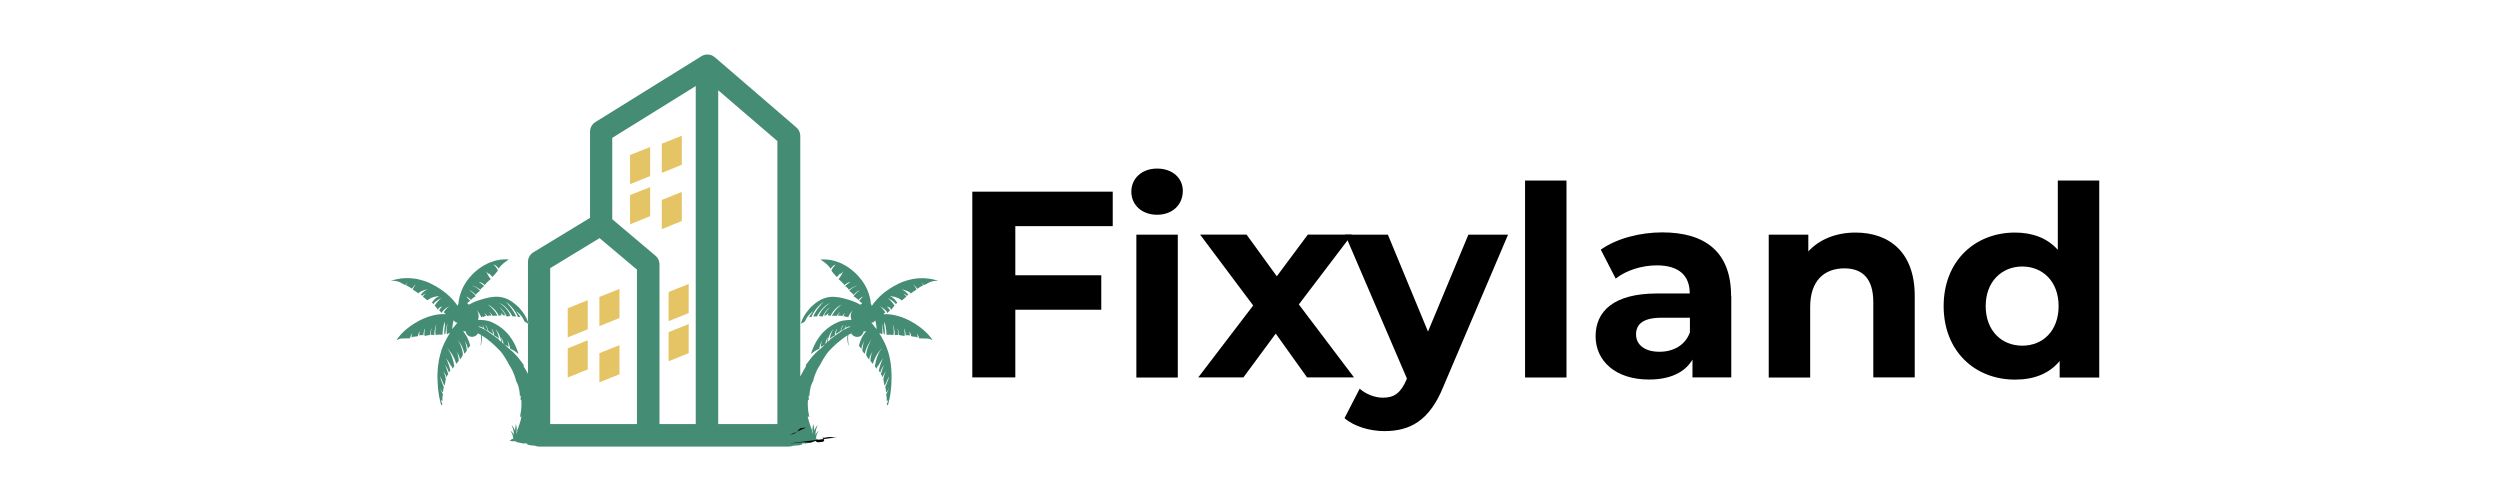 <svg width="199" height="40" xmlns="http://www.w3.org/2000/svg" viewBox="0 0 199 57">
  <g>
    <path fill="#448c74" d="M17.56,36.51v.16s.06.03.06.03c-.01-.06-.03-.13-.06-.19Z"/>
    <path fill="#448c74" d="M62.49,32.33s.23-.05.4-.17c.27-.19.75-.36,1.27-.29,0,0-.03-.01-.09-.03h0s-.05-.02-.07-.03c-.01,0-.02-.01-.03-.01-.03-.01-.06-.02-.1-.03-.01,0-.02,0-.03,0-.04-.01-.08-.02-.13-.04h-.02s-.1-.03-.15-.04c0,0-.02,0-.04-.01-.05-.01-.11-.02-.18-.03-.01,0-.02-.01-.04-.01-.06-.01-.13-.02-.2-.03-.01,0-.03,0-.04-.01-.08-.01-.15-.01-.24-.02h-.02c-.07-.01-.14-.01-.22-.02h-.38c-.09,0-.19,0-.28.01-.02,0-.04,0-.05.01-.1,0-.21,0-.31.03h-.04c-.1.02-.21.03-.32.05t-.02.01c-.11.02-.22.05-.34.08-.02,0-.03,0-.05.01-.11.03-.23.06-.34.1-.02.01-.04.01-.06.02-.05.02-.1.03-.14.05h-.02c-.06.03-.13.05-.19.08-.02.01-.04.02-.05.02,0,.01-.02.01-.03.01-.02.01-.03.02-.05.02-.1.05-.2.09-.3.14-1.47.72-2.33,1.61-2.79,2.22-.08.1-.14.2-.2.28,0-.03-.02-.06-.03-.09,0-.01,0-.02-.01-.03-.02-.04-.04-.07-.06-.11h-.01s0-.08-.01-.12c0-.1-.01-.21-.04-.33-.01-.01-.01-.02-.01-.03s-.01-.03-.01-.05c-.02-.09-.04-.18-.06-.28-.01-.02-.01-.03-.02-.05-.02-.1-.05-.21-.09-.32-.04-.12-.08-.23-.13-.34v-.02s-.01-.01-.01-.02c-.04-.1-.09-.21-.15-.31,0-.01-.01-.02-.01-.03-.01-.01-.01-.02-.02-.03-.05-.1-.1-.19-.16-.29-.01-.01-.02-.02-.02-.04-.01-.01-.02-.02-.03-.04-.05-.09-.11-.17-.17-.26-.01,0-.02-.03-.03-.05-.02-.01-.03-.03-.04-.05-.06-.08-.12-.16-.19-.23,0-.02-.02-.03-.03-.05-.02-.02-.04-.04-.06-.06h0c-.06-.08-.12-.15-.19-.22-.01-.01-.02-.03-.04-.04-.02-.03-.04-.05-.07-.08h-.01c-.06-.06-.12-.13-.18-.19-.02-.01-.03-.02-.05-.03l-.09-.09c-.07-.06-.13-.11-.2-.16-.01,0-.02-.02-.03-.03-.04-.04-.08-.07-.12-.1h0c-.06-.05-.12-.1-.19-.14-.01-.01-.02-.01-.03-.02-.11-.08-.23-.15-.34-.22-.01,0-.01-.01-.01-.01-.12-.07-.24-.13-.37-.19,0-.01-.01-.01-.02-.02-.12-.05-.24-.11-.37-.16-.01,0-.02-.01-.04-.01-.12-.05-.24-.09-.37-.13,0-.01-.03-.01-.05-.02-.12-.03-.25-.06-.37-.09-.02,0-.04-.01-.06-.01-.13-.03-.25-.04-.38-.06h-.07c-.12-.02-.25-.02-.38-.02-.14,0-.27,0-.4.01,0,0,.84.5,1.16,1.04,0,0,.3-.45.59-.45,0,0-.34.23-.5.68,0,0,.46.59.62.71,0,0,.33-.33.41-.45l-.07.17c.06-.04.28-.21.38-.38-.03.07-.13.3-.26.53-.02.03-.04.06-.06.08h0s-.04.07-.06.1c0,.01,0,.02-.02.03-.02.02-.03.04-.05.06l-.02.02s-.04.05-.06.08c0,0,.57.49.67.68,0,0,.37-.34.67-.34,0,0-.43.26-.59.46,0,0,.34.22.42.41,0,0,.6-.43.97-.48-.14.05-.71.28-.92.61,0,0,.41.28.48.45,0,0,.36-.42.72-.53,0,0-.54.35-.71.7,0,0,.43.23.53.42,0,0,.33-.35.52-.4,0,0-.3.38-.44.48,0,0,.18.12.36.28h0s-.02,0-.02.02c-.05.03-.09.06-.12.09-.01,0-.01.01-.01.01h0s-.04.05-.04.05c-.03-.02-.06-.03-.08-.04-.3-.18-.72-.37-1.28-.53-.09-.03-.18-.06-.27-.08-.03-.01-.06-.02-.08-.02-.03-.01-.06-.02-.08-.03-.04,0-.07-.01-.11-.02-.03-.01-.07-.02-.1-.03-.05-.01-.09-.02-.14-.03,0,0-.02,0-.03-.01-.03,0-.06,0-.09-.02l-.15-.03s-.07-.01-.1-.01c0,0-.02,0-.03,0-.04-.01-.08-.01-.13-.02-.03,0-.06-.01-.09-.01-.04,0-.07,0-.1-.01h-.06s-.06-.01-.09-.01h-.24c-.08,0-.16.01-.24.02-.02,0-.05.01-.08.01-.05.01-.1.02-.15.03-.04,0-.07.01-.1.02-.05.01-.1.02-.14.04-.04.01-.07.02-.1.03-.05.01-.1.03-.15.05-.03.01-.07.03-.1.04-.05.03-.1.05-.15.07-.03.02-.06.04-.1.05-.05.03-.11.07-.16.1-.03.02-.06.03-.09.05-.02.01-.04.03-.06.04-.05.03-.09.06-.12.09-.02.01-.05.03-.08.05-.18.14-.37.3-.57.49,0,0-.92.95-1.12,1.87,0,0,.41-.18.48-.28,0,0,.13-.57.94-1.16-.08.11-.43.53-.49.71,0,0,.17-.07.26,0,0,0,.32-.99,1.43-1.8-.19.19-.85.87-1.22,1.71,0,0,.24-.01.42-.01,0,0,.64-1.21,1.47-1.5-.11.06-1,.64-1.24,1.47,0,0,.24-.01.4.07,0,0,.35-.74.86-1.1-.11.11-.53.56-.69.98,0,0,.17-.07.22-.02,0,0,.15-.2.34-.28l-.16.26s.29,0,.35.07c0,0,.31-.87,1.32-1.32-.15.09-.78.5-1.17,1.31,0,0,.38-.05.53.02,0,0,.21-.35.42-.46-.04.05-.23.25-.28.42,0,0,.3-.06.49.06,0,0,.11-.22.36-.38,0,0-.2.21-.22.37,0,0,.21-.01.32.12l.11-.11v.09s.09.02.1.06c0,0,.03-.09.09-.21.07-.15.2-.35.34-.5.03-.03.06-.05.09-.08-.03.04-.06.08-.09.13h.01c-.05.07-.08.15-.11.23-.04.15-.04.32,0,.47,0,.08.03.15.06.22h0c-.06,0-.11,0-.17.02h-.09c-.4.01-.85.06-1.25.23-.03,0-.05.02-.08.04-.48.21-1.07.55-1.62,1.12-.54.57-1.06,1.37-1.39,2.47.01-.01.02-.02.04-.03.13-.11.52-.43.91-.56,0,0,.03-.42.32-.96-.04.15-.16.51-.15.76,0,0,.29-.2.49-.3-.26.24-.49.46-.49.46,0,0-.02.02-.06.05,0,0-.01,0-.01.01,0,0,0,0-.02,0-.01.01-.02.02-.04.03,0,.01,0,.01,0,.02-.07.05-.15.12-.25.21,0,0-.01.01-.02.01-.02.03-.05.06-.08.08-.01.01-.02.02-.02.03-.03.02-.06.05-.09.08l-.03.03s-.06.07-.1.1c0,.01-.01.01-.02.02-.08.09-.16.18-.25.28,0,.01-.02.03-.03.04-.04.04-.07.08-.1.12,0,.01-.03.03-.04.05-.03.04-.06.08-.09.12-.02.02-.04.04-.05.06-.03.04-.06.08-.09.12-.02.02-.03.04-.05.06-.04.06-.09.13-.13.19,0,0-.01.01-.04.01l-.04.08h.01l-.11.21h.02s.01-.01.01-.01c0,0,.01,0,.02,0,0,0,0-.01.01-.01h.02s-.01.02-.01.03c-.09.14-.4.65-.65,1.16V15.42c0-.38-.17-.73-.45-.97l-9.26-7.97-.03-.02c-.06-.05-.12-.09-.18-.12-.03-.02-.06-.03-.07-.04-.04-.02-.08-.03-.1-.04-.07-.03-.13-.04-.18-.05-.02,0-.04,0-.05,0-.04-.01-.07-.02-.09-.02-.12-.01-.23-.01-.34.01-.03.01-.07.01-.1.02-.04.01-.08.02-.13.04-.06.02-.12.05-.15.07-.03,0-.06.03-.08.04s-.03.02-.04.03l-12,7.45c-.38.24-.6.65-.6,1.09v9.77l-6.43,3.91c-.38.23-.61.65-.61,1.1v6.8c.03.06.05.13.06.19,0,0-.02-.01-.06-.03v5.72c-.21-.4-.43-.75-.5-.86,0-.01-.01-.03-.01-.03h.02s.01.01.01.01t.02,0h.01l-.09-.2-.03-.08s-.04-.01-.04-.01c-.04-.06-.09-.13-.13-.19-.02-.02-.03-.04-.05-.06-.03-.04-.06-.08-.09-.12-.02-.02-.03-.04-.05-.06-.03-.04-.06-.08-.09-.12,0-.02-.03-.04-.04-.05-.03-.04-.07-.08-.1-.12-.01-.01-.02-.03-.03-.04-.09-.1-.17-.19-.26-.28,0-.01-.01-.01-.01-.02-.04-.03-.07-.07-.1-.1l-.03-.03s-.06-.06-.09-.08c-.01,0-.01-.02-.02-.03-.03-.02-.06-.05-.09-.08h-.01c-.1-.1-.18-.17-.25-.22,0-.01-.01-.01-.01-.02-.02-.01-.03-.02-.04-.03-.01,0-.02,0-.02,0h-.01s-.06-.06-.06-.06c0,0-.23-.22-.49-.46.2.1.49.3.49.3,0-.25-.11-.6-.15-.76.29.54.32.96.32.96.38.13.78.45.91.56.02.01.03.02.04.03-.33-1.1-.85-1.9-1.39-2.47-.55-.57-1.14-.91-1.62-1.12-.03-.02-.06-.03-.08-.04-.4-.17-.85-.22-1.25-.23h-.09c-.06-.01-.12-.01-.17-.01h0c.03-.08.05-.15.06-.23.02-.15.03-.32-.02-.47-.02-.08-.06-.16-.1-.23h.01s-.06-.09-.09-.13c.03.03.06.05.09.08.14.15.27.35.34.5.06.12.09.21.09.21.01-.04.1-.06.1-.06v-.09l.1.11c.12-.13.33-.12.33-.12-.02-.16-.22-.37-.22-.37.25.16.36.38.36.38.19-.12.49-.06.49-.06-.05-.17-.24-.37-.28-.42.21.11.42.46.42.46.15-.07.53-.02.53-.02-.39-.81-1.02-1.22-1.17-1.31,1.01.45,1.32,1.32,1.32,1.32.06-.07.35-.07.35-.07l-.16-.26c.19.08.34.28.34.28.05-.05.22.02.22.02-.16-.42-.59-.87-.7-.98.52.36.86,1.1.86,1.1.17-.08.41-.07.41-.07-.24-.83-1.13-1.41-1.24-1.47.83.29,1.47,1.5,1.47,1.5.18,0,.42.01.42.01-.37-.84-1.03-1.52-1.22-1.71,1.11.81,1.43,1.8,1.43,1.8.09-.07.26,0,.26,0-.06-.18-.41-.6-.49-.71.81.59.94,1.16.94,1.16.05.08.3.2.42.25v-.16c-.26-.86-1.06-1.68-1.06-1.68-.2-.19-.39-.35-.58-.49-.02-.02-.05-.04-.07-.05-.03-.03-.07-.06-.12-.09-.02-.01-.04-.03-.06-.04-.03-.02-.06-.03-.09-.05-.05-.03-.11-.07-.16-.1-.04-.01-.07-.03-.1-.05-.05-.02-.1-.04-.15-.07-.04-.01-.07-.03-.1-.04-.05-.02-.1-.04-.15-.05-.03-.01-.06-.02-.1-.03-.05-.02-.09-.03-.14-.04-.03-.01-.07-.02-.1-.02-.05,0-.1-.02-.16-.03-.02,0-.05-.01-.08-.01-.07-.01-.15-.02-.23-.02h-.24s-.06.01-.09.01h-.06s-.06.01-.1.01c-.03,0-.06.01-.09.01-.05.01-.09.01-.14.02,0,0-.01,0-.02,0-.03,0-.07.01-.1.01-.05.01-.1.02-.15.03-.03.01-.06.02-.09.02-.01.01-.02.01-.03.01-.05.01-.1.02-.14.03-.03.01-.07.02-.1.03-.04.01-.07.02-.11.02-.02.01-.05.02-.08.03-.02,0-.05,0-.08.02-.09.02-.18.05-.27.08-.57.16-.98.35-1.28.53-.03.01-.05.02-.08.04-.01-.01-.03-.02-.04-.04h-.01s-.01-.02-.01-.02c-.03-.03-.08-.06-.12-.09t-.02-.01h0c.18-.17.35-.29.35-.29-.13-.1-.43-.48-.43-.48.19.05.52.4.52.4.09-.19.53-.42.53-.42-.17-.35-.71-.7-.71-.7.36.11.72.53.72.53.07-.17.48-.45.48-.45-.21-.33-.78-.56-.92-.61.37.05.97.48.97.48.08-.19.42-.41.42-.41-.17-.2-.59-.46-.59-.46.3,0,.67.34.67.34.09-.19.67-.68.67-.68-.02-.03-.04-.05-.06-.08l-.02-.02s-.04-.04-.05-.06c-.01-.01-.01-.02-.02-.03-.02-.03-.04-.06-.06-.09h0s-.04-.06-.06-.09c-.13-.23-.23-.46-.26-.53.09.17.32.34.38.38l-.07-.17c.08.12.41.45.41.45.15-.12.62-.71.62-.71-.16-.45-.5-.68-.5-.68.29,0,.59.45.59.45.32-.54,1.16-1.04,1.16-1.04-.13-.01-.27-.01-.4-.01s-.26,0-.39.02h-.06c-.13.02-.25.03-.38.06-.02,0-.04.01-.06.01-.12.03-.25.06-.37.09-.02.01-.04.01-.05.02-.13.04-.25.08-.37.13-.02,0-.03.01-.04.01-.13.05-.25.11-.37.16,0,.01-.02.01-.02.02-.13.06-.25.12-.37.19,0,0,0,.01-.01.01-.12.07-.23.14-.34.22-.01.01-.02.01-.03.02-.07.04-.13.09-.2.14-.04.03-.08.06-.12.1-.01.01-.02.02-.04.03-.06.05-.12.1-.19.16-.03.03-.06.06-.1.09-.01.01-.02.02-.04.03-.06.06-.12.13-.19.19-.03.03-.05.05-.07.08-.02,0-.03.03-.04.04-.07.07-.13.14-.19.21h-.01s-.03.05-.05.07c-.01.02-.02.03-.04.05-.06.07-.12.15-.18.23-.01.02-.02.04-.04.05-.01.02-.02.04-.03.05-.06.09-.12.17-.17.26-.01.02-.02.03-.03.04,0,.02,0,.03-.02.04-.06.1-.11.19-.16.29h-.01s0,.02,0,.03c0,.01-.01.02-.02.03-.05.1-.1.21-.14.31t-.01.02v.02c-.05.11-.09.22-.13.34-.04.11-.07.22-.1.32,0,.02,0,.03-.01.05-.02.1-.04.19-.06.28-.01.02-.01.04-.01.05s0,.02-.01.03c-.03.12-.04.23-.04.33-.01.04-.01.07-.01.11h-.01s-.05.08-.06.12c0,0,0,.02,0,.03-.01.03-.03.06-.04.09-.05-.08-.12-.18-.19-.28-.46-.61-1.33-1.5-2.79-2.22-.1-.05-.2-.09-.3-.14-.02,0-.03-.01-.05-.02,0,0-.02,0-.03-.01-.01,0-.03,0-.05-.02-.06-.03-.13-.05-.19-.08h-.02s-.09-.03-.14-.05c-.02-.01-.04-.01-.06-.02-.12-.04-.23-.07-.34-.1-.02-.01-.04-.01-.05-.01-.12-.03-.23-.06-.34-.08-.01,0-.02,0-.02-.01-.11-.02-.22-.03-.33-.05h-.03c-.1-.02-.21-.03-.31-.03-.01-.01-.03-.01-.05-.01-.1-.01-.19-.01-.28-.01h-.38c-.08.01-.15.01-.22.02h-.03c-.08,0-.15,0-.23.02-.01.01-.03.01-.04.01-.07.01-.14.02-.2.03-.02,0-.03.01-.05.01-.06,0-.12.02-.18.03-.01.01-.02.01-.03.01-.05.01-.1.03-.15.04h-.02s-.09.03-.13.04c-.01,0-.02,0-.03,0-.04.01-.07.02-.1.03-.01,0-.02.01-.03.01-.03.01-.05.02-.07.02h-.01s-.08.04-.08.04c.52-.07,1,.1,1.27.29.17.12.4.17.4.17.08-.16.22-.28.29-.33-.17.14-.26.38-.26.38.14,0,.69.38.69.38.19-.3.36-.44.45-.49,0,0,.03-.02.04-.03-.3.25-.4.62-.4.62.07.03.24.15.39.25.13.1.24.18.24.18.18-.29,1.06-.48,1.06-.48-.55.25-.77.63-.77.63l.17.12c.1-.16.32-.25.39-.27-.27.2-.33.37-.33.37l.51.42c.48-.45,1.34-.49,1.34-.49-.55.25-.82.74-.82.74l.15.17c.17-.31.81-.64.96-.72-.44.31-.81.88-.81.88.13.13.37.48.37.48.07-.15.17-.25.26-.31,0,.01,0,.02,0,.02h.02c.07-.02.14-.04.21-.06-.23.17-.35.41-.35.41l.28.3c.25-.49.92-.78.92-.78-.37.2-.7.74-.7.74.08,0,.16.08.24.18h-.31s-.1,0-.15,0-.1.01-.15.01-.1.01-.15.02c-.05,0-.1.01-.15.01-.05.01-.11.02-.16.03-.05.01-.1.02-.15.03h-.01c-.1.02-.19.04-.29.07-.11.02-.21.05-.31.09-.04.01-.07.02-.11.03-.07.03-.13.05-.2.07-.04.02-.08.04-.12.05-.06.03-.12.05-.18.07-.05.02-.09.04-.14.06-.05.03-.11.05-.16.08-.05.02-.09.04-.14.06-.05.03-.1.06-.15.08-.05.03-.09.05-.14.08-.05.02-.1.05-.14.08-.05.03-.1.05-.14.08-.05.03-.09.06-.14.08-.04.03-.09.06-.14.09-.04.03-.08.06-.12.09-.05.03-.09.06-.14.09-.04.03-.07.06-.11.08l-.02.02s-.08.06-.12.09c-.03.02-.06.05-.09.07-.05.04-.1.08-.15.12-.02.02-.04.04-.06.05-.18.16-.35.32-.5.48-.01.02-.03.04-.05.05-.04.05-.07.09-.11.14-.02.02-.04.04-.06.07-.04.04-.07.08-.1.12-.02.02-.03.03-.04.05-.07.09-.13.18-.17.27.02-.01.04-.03.07-.04.01-.01.02-.01.02-.01.02-.02.05-.03.07-.04h.01s.05-.03.08-.04h.02s.07-.03.11-.03h0s.07-.02.11-.03h.04s.09-.01.13-.01c.43,0,.85-.02.85-.02,0,0,.14-.41.27-.58,0,0-.09.24-.08.53,0,0,.04-.13.37-.14.32-.01.37-.08.37-.08,0,0-.05-.23.24-.54-.04.07-.12.24-.11.48,0,0,.23-.06.47-.01,0,0,.01-.49.19-.78,0,0-.13.58-.05.85,0,0,.42-.07.63-.11,0,0,.02-.52.17-.75,0,0-.15.53-.07.75,0,0,.11-.04.38.02,0,0-.04-.62.23-1.24-.04.15-.21.88-.07,1.23,0,0,.28-.08.76-.03,0,0,.04-1.04.27-1.46,0,0,.03.3-.04.73-.07.43,0,.68,0,.68l.09-.02s.13-.98.24-1.21c-.02.15-.16.93-.05,1.23,0,0,.15-.12.33-.16-.2.33-.41.71-.63,1.15-.04.09-.08.18-.12.27-.01.03-.02.06-.03.08-.03.06-.05.13-.08.19,0,.03-.02.07-.04.1-.02.06-.04.11-.06.17-.01.03-.02.07-.03.11,0,.01,0,.02,0,.02v.02s-.03.08-.04.12c-.01.04-.03.08-.04.11-.01.06-.03.11-.04.16-.01.04-.02.07-.02.1-.01,0-.01.01-.01.01h0c-.01.06-.03.12-.04.17-.01.04-.01.08-.02.12-.01.05-.03.1-.04.16,0,.04-.01.07-.02.11-.01.06-.02.11-.02.17-.01.03-.02.07-.02.11-.01.05-.02.1-.02.16-.01,0-.01.02-.01.03,0,.02-.01.05-.01.08-.01.06-.01.13-.02.19,0,.03,0,.05-.01.08,0,.04,0,.08-.01.12v.03c-.01.13-.02.26-.02.39v.08s0,.02-.01.03v.51c0,.06,0,.11.01.16v.1s0,.11.01.16v.1s.01.1.01.14.01.07.01.1c0,.04.01.08.01.12v.02h0s0,.07,0,.1c.01.05.01.1.02.15,0,.03,0,.06.01.09,0,.02,0,.05.01.07v.02s0,.04.01.05c0,.03,0,.06,0,.08,0,.05.01.1.02.15,0,.03.01.05.01.07s0,.03.01.05h0c.01.06.01.11.02.15h0c.02.08.03.15.04.22h0s.01.04.01.05c.01.05.02.09.03.14.01.02.01.05.02.07,0,.04.01.07.02.1h0s0,.06.02.09c.01.03.01.06.02.1.01.02.01.05.02.07,0,.02,0,.04.02.06v.03s.02.05.02.07c.01.03.02.06.03.08,0,.03.01.05.01.07.01.01.01.02.01.03l.13-.12s-.16-.43-.18-.49c0,0,.12.11.18.12,0,0-.03-.54.07-.76,0,0-.21-.3-.33-.74.07.18.19.46.33.53,0,0,.03-.48.09-.62,0,0-.35-.8-.44-1.22.04.08.22.39.25.5.03.13.24.54.28.57,0,0,.1-.59.13-.72,0,0-.07-.64-.33-.98.06.07.3.35.42.76,0,0,.04-.24.19-.34,0,0-.17-.76-.41-1.1.12.14.38.48.49.89,0,0,.08-.15.16-.2,0,0-.19-.98-.53-1.43.08.08.42.44.66,1.02,0,0,0-.15-.04-.29.05.1.13.33.14.46,0,0,.17-.19.21-.26,0,0-.13-1.3-.82-2.08.16.15.78.8,1.05,1.8,0,0,.28-.32.29-.38,0,0-.04-.66-.26-1.04.11.16.35.55.4.92,0,0,.32-.37.32-.57.01-.18-.14-.98-.59-1.68.18.23.41.57.55.92.24.62.14.57.23.66,0,0,.19-.18.26-.36,0,0-.05-.69-.25-1.14.14.26.37.73.36,1,0,0,.02-.1.15-.24.11-.12.12-.18.12-.19,0,0-.17-.61-.41-1.04-.03-.05-.06-.09-.09-.14-.01-.02-.02-.03-.03-.05-.02-.03-.04-.06-.06-.08-.01-.02-.02-.03-.03-.05-.02-.02-.04-.05-.06-.07-.01-.02-.02-.03-.03-.04h.01s-.07-.1-.12-.14c.05.01.1.02.15.02s.1-.01.14-.02c.01,0,.01.01.01.02v.02s.01.05.02.08c.02.06.05.11.07.16.05.09.13.17.21.23.28.2.72.17.97-.09.02-.02.04-.04.06-.07t.01-.02s.04-.05.05-.08c0,0,0,0,.01,0,.1.05.21.1.32.16.03.15.05.31.04.47,0,.24-.03.47-.06.71,0,.02.03.03.04,0,.05-.27.11-.54.11-.82,0-.1,0-.2-.03-.3.01.01.02.01.02.01.33.2.58.4.58.4l.65.53s0,.01.02.02c0,.01,0,.02.03.03.13.12.5.46.77.75.51.54,1.04,1.6,1.04,1.6l.05.08.03.05c.23.35.41.75.53,1.07.11.32.17.55.17.55-.01.01-.02.01-.03.01,0,0,.01,0,.01.02h.01s.01.03.02.05c.02.03.05.07.07.12.14.27.35.81.36,1.59h0s.02-.02.03-.02h.01s.02,0,.03-.02h.02s0-.01.01-.01v.26s-.01.03-.01.03v.23s.05-.01.08-.01c0,.01.01.04.01.08v.09s0,.03,0,.05v.36s0,.06,0,.09v.14s-.01.04-.01.06c0,.03,0,.06-.01.09v.07s-.01.06-.01.09c-.01.03-.01.05-.01.08-.01.03-.01.06-.02.09,0,.03,0,.05-.01.08,0,.03-.01.07-.01.1-.01.03-.01.05-.02.08,0,.04-.01.08-.02.12,0,.02,0,.04,0,.06-.02.06-.03.13-.05.19h.02s.01-.01.03-.02c.02-.01.04-.01.06-.02h.01s.04-.02.06-.03h0s-.02.11-.05.23c0,.01-.01.02-.01.04,0,.01,0,.02,0,.03,0,.02-.01.04-.01.06-.01.01-.01.02-.01.04-.01.02-.01.04-.02.06,0,.02-.01.03-.01.05-.01.02-.02.04-.02.07-.01.01-.01.03-.02.04,0,.03-.01.06-.02.08,0,.02-.01.04-.01.05,0,.03-.02.06-.03.09-.01,0-.01.03-.02.05-.01.03-.02.06-.03.09,0,.02-.01.04-.02.05-.01.04-.02.07-.03.1-.01.02-.01.04-.02.06-.01.03-.02.06-.04.1,0,.02,0,.04-.02.06-.01.03-.03.07-.04.11,0,.01,0,.03-.02.05-.02.05-.05.11-.07.17,0,0,.01-.01.04-.01h.03s-.01.01-.01.01c-.04.09-.07.18-.11.26-.01.03-.03.05-.04.08.04-.15.07-.31.07-.47.01-.11,0-.22-.02-.33-.02-.11-.05-.22-.07-.32h0s-.01-.01-.01-.01h0c-.04.21-.06.42-.08.62-.01.05-.01.1-.01.16-.01-.04-.02-.07-.03-.11-.01-.02-.02-.04-.02-.06-.01,0-.01-.01-.01-.01-.02-.05-.04-.1-.07-.15,0,0,0-.01-.01-.01-.02-.05-.05-.09-.08-.13-.01-.01-.02-.02-.02-.03-.05-.06-.09-.12-.15-.16,0,.01.02.04.02.05.04.11.09.21.13.32.03.11.06.22.08.34.01.11.02.23.01.34v.05c-.07-.19-.2-.36-.33-.45h-.01v.02c.09.14.17.3.22.47.02.04.02.07.03.11.01.01.01.03.01.04.01.04.02.08.02.13,0,.04,0,.08,0,.12t-.02.02s-.04-.01-.06-.01c-.05,0-.1.03-.14.07,0,.01-.01.02-.01.02-.01.01-.01.02-.02.02,0,.02,0,.03-.02.05h-.01s-.02-.02-.03-.02-.02,0-.03.01c-.01,0-.02,0-.03.01h0s-.01.03-.01.03h0s0,.02.01.02c0,.01,0,.02.02.02t.02.01h.02s.04.01.06,0h0s.01.01.02.01c.07.01.15.02.22.02.03.01.07.01.09-.02l.15.03.14.03s-.02.04-.02.05l.91.18s.01-.04.02-.06l.35.07s0,0,0,.01c0,0-.01,0-.01.01,0,0-.01,0-.01.01h0s-.01.01-.01.02h0v.02s0,.01.01.02.02.02.04.03h.05s.06.02.09,0h.01s.03.01.04.02t.01.01s.03.01.05.01h.01c.07.02.15.03.2.03h.03c.1.02.19.02.29.02.16.07.33.11.51.11h28.33c.16,0,.31-.03.46-.09h.01s.07-.01.1-.01c.12,0,.25-.01.38-.03h.03s.13-.01.2-.02h.01s.03-.02.05-.02t.01-.01s.02-.02.03-.03h.02s.06.02.09.02h.02s.03-.01.03-.01c.02,0,.03-.02.04-.03t0-.02h0v-.02s0-.01,0-.01h0v-.02s-.02-.01-.02-.01c0-.01-.01-.01-.01-.01l.35-.07s.01.04.02.06l.91-.18s-.01-.03-.02-.05c.01,0,.03,0,.04-.01l.25-.05s.05.03.08.02h.01c.07,0,.15-.01.22-.02.01,0,.01-.01.02-.01h.01s.04.01.06,0h.01s.02,0,.03-.01c.01,0,.02,0,.02-.02t.01-.01h0s-.01-.02-.01-.03h-.01s-.02-.02-.03-.02c-.01-.01-.02-.01-.03-.01s-.03.01-.04.02c-.01-.02-.01-.03-.02-.05-.01,0-.01,0-.02-.02,0,0-.01-.01-.01-.02-.04-.04-.09-.07-.14-.07-.02,0-.04,0-.06.01l-.02-.02s0-.08.01-.12c0-.05.01-.09.02-.13,0-.01,0-.03,0-.04,0-.04.01-.07.02-.11.06-.17.14-.33.23-.47h0v-.02h0c-.13.09-.26.26-.33.45,0-.02,0-.03-.01-.05,0-.11,0-.23.02-.34.02-.12.05-.23.08-.34.04-.11.09-.21.13-.32,0-.01.02-.04.02-.05-.06.04-.1.1-.15.16,0,.01,0,.02-.02.03-.03.04-.06.08-.08.13-.01,0-.01.01-.01.01-.03.05-.05.1-.07.15h-.01s0,.05-.02.07c-.01.04-.02.07-.03.11,0-.06,0-.11-.01-.16-.02-.2-.04-.41-.08-.61h0s0-.01-.01-.01h0c-.02.11-.05.22-.08.33-.02.11-.02.22-.02.33.01.16.04.32.08.47-.02-.03-.03-.05-.04-.08-.04-.08-.08-.17-.11-.26,0,0,0-.01-.01-.01h.03s.04.01.04.01c-.02-.06-.05-.12-.07-.17-.01-.02-.01-.04-.02-.05-.01-.04-.03-.08-.04-.11-.01-.02-.02-.04-.03-.06-.01-.04-.02-.07-.03-.1-.01-.02-.02-.04-.02-.06-.01-.03-.02-.06-.03-.1,0-.01-.02-.03-.02-.05-.01-.03-.02-.06-.03-.09-.01-.02-.01-.04-.02-.05-.01-.03-.02-.06-.03-.09,0-.01-.01-.03-.01-.05-.01-.02-.02-.05-.03-.08,0-.01,0-.03-.01-.04-.01-.03-.01-.05-.02-.07,0-.02-.01-.03-.01-.05-.01-.02-.01-.04-.02-.06,0-.02-.01-.03-.01-.04,0-.02-.01-.04-.01-.06-.01-.01-.01-.02-.01-.03-.01-.02-.01-.03-.01-.04-.03-.12-.05-.2-.05-.23.03.01.05.02.07.03h.01s.04,0,.06.02c.01.01.03.01.03.01,0,.01.01.01.01.01h.01c-.02-.06-.03-.13-.05-.19,0-.02-.01-.04-.01-.06-.01-.04-.02-.08-.02-.12-.01-.03-.01-.05-.02-.08,0-.03-.01-.07-.01-.1-.01-.03-.01-.05-.02-.08,0-.03,0-.06-.01-.09,0-.03-.01-.05-.01-.08s0-.06,0-.09v-.07s-.01-.06-.01-.09c0-.02-.01-.04-.01-.06v-.14s-.01-.06-.01-.09v-.36s0-.04.01-.05v-.09s0-.07.01-.08c.03,0,.06,0,.09.01v-.23s-.01-.03-.01-.03v-.26s0,0,0,.01h.02s.02.01.03.02h0s.02.01.02.01h.02c.01-.77.22-1.31.35-1.58.03-.05.06-.09.08-.12.01-.02.01-.04.02-.05,0-.01,0-.02,0-.02t-.02-.01s.23-.93.7-1.62l.03-.05.05-.08s.53-1.06,1.04-1.6c.27-.29.64-.63.77-.75.02-.01.02-.02.03-.03l.02-.02.65-.53s.25-.2.58-.4c0,0,.01,0,.01-.01-.01.1-.02.2-.02.3-.01.28.06.55.11.82.01.03.04.02.04,0-.03-.24-.06-.47-.06-.71-.01-.16,0-.32.04-.47.11-.06.21-.11.32-.16h.01s.03.06.04.09l.02.02s.04.05.06.07c.25.26.69.29.97.09.08-.06.16-.14.2-.23.03-.05.06-.1.07-.16h.01s.01-.06.02-.08v-.04c.05.01.1.02.14.02.06,0,.11-.01.16-.02-.05.04-.09.09-.12.14h0s-.02.02-.03.04c-.02.02-.04.05-.06.07-.01.02-.02.03-.03.05-.02.02-.04.05-.06.08-.01.02-.02.03-.03.05-.03.05-.06.09-.09.14-.24.43-.41,1.04-.41,1.04,0,.01.01.07.12.19.13.14.15.24.15.24,0-.27.22-.74.36-1-.2.45-.25,1.14-.25,1.14.07.18.26.36.26.36.09-.09-.02-.04.23-.66.19-.46.52-.9.68-1.1-.55.73-.73,1.67-.73,1.86,0,.2.33.57.33.57.05-.37.29-.76.4-.92-.22.38-.26,1.04-.26,1.04.01.06.29.38.29.38.27-1,.89-1.65,1.05-1.8-.69.78-.82,2.08-.82,2.08.04.07.21.26.21.26.01-.13.09-.36.14-.46-.04.14-.04.29-.04.29.24-.58.58-.94.66-1.02-.34.45-.53,1.43-.53,1.43.07.05.16.2.16.2.11-.41.36-.75.48-.89-.23.34-.4,1.1-.4,1.1.15.1.19.34.19.34.12-.41.36-.69.42-.76-.26.34-.33.98-.33.98.03.13.12.72.12.72.05-.03.26-.44.29-.57.03-.11.21-.42.25-.5-.09.42-.45,1.22-.45,1.22.07.14.1.62.1.62.19-.1.33-.56.36-.67-.1.51-.36.88-.36.88.09.22.07.76.07.76.06-.01.18-.12.18-.12-.02.06-.18.49-.18.49l.13.12v-.03s.02-.04.02-.07c.01-.02.02-.05.03-.08,0-.02.01-.05.02-.07v-.03s.01-.04.02-.06c.01-.02.01-.05.02-.07,0-.04,0-.07.02-.1.01-.03.01-.05.02-.08h0s.02-.07.02-.11c0-.02,0-.05.02-.07.01-.05.02-.09.03-.14v-.04s.01-.01.01-.01c0-.07.02-.14.04-.21h0c.01-.05.01-.1.02-.15h0s0-.04,0-.06.01-.04.01-.07c.01-.05.02-.1.02-.15.01-.02.01-.05.01-.08.01-.01.01-.03.01-.05v-.02s.01-.05.01-.07c0-.03,0-.06,0-.09.01-.05.01-.1.02-.15,0-.03,0-.06.01-.09h0v-.03s.01-.08.01-.12c0-.03,0-.06.01-.1,0-.04,0-.09,0-.14v-.1s.01-.11.01-.16v-.1s.01-.1.01-.16v-.35c0-.06,0-.11-.01-.16v-.11c0-.13-.01-.26-.02-.39v-.03s-.01-.08-.01-.12c-.01-.03-.01-.05-.01-.08-.01-.06-.01-.13-.02-.19-.01-.03-.01-.06-.01-.08,0-.01,0-.02,0-.03,0-.06-.01-.11-.02-.16,0-.04-.01-.08-.02-.11-.01-.06-.01-.11-.02-.17,0-.04-.02-.07-.03-.11-.01-.06-.02-.11-.03-.16,0-.04,0-.08-.02-.12-.02-.05-.03-.11-.04-.16h0s0-.02,0-.02c0-.03-.01-.06-.02-.1-.02-.05-.03-.1-.05-.16-.01-.03-.02-.07-.03-.11-.01-.04-.02-.08-.04-.12v-.02s-.01-.01-.01-.02c-.01-.04-.02-.08-.04-.11-.02-.06-.04-.11-.06-.17-.01-.03-.02-.07-.03-.1-.03-.06-.05-.13-.08-.19-.01-.02-.02-.05-.03-.08-.04-.09-.08-.18-.12-.27-.22-.44-.43-.82-.63-1.15.18.04.33.16.33.16.11-.3-.03-1.08-.05-1.23.11.23.23,1.21.23,1.21l.1.02s.07-.25,0-.68c-.07-.43-.04-.73-.04-.73.23.42.26,1.46.26,1.46.49-.05.77.03.77.03.14-.35-.03-1.08-.07-1.23.27.62.23,1.24.23,1.24.27-.06.38-.02.38-.02.08-.22-.07-.75-.07-.75.15.23.17.75.17.75.21.04.63.11.63.11.08-.27-.06-.85-.06-.85.19.29.19.78.19.78.25-.05.48.01.48.01.01-.24-.08-.41-.12-.48.3.31.25.54.25.54,0,0,.05.07.37.08.32,0,.37.14.37.14.01-.29-.08-.53-.08-.53.13.17.27.58.27.58,0,0,.42.02.85.02.04,0,.09,0,.13.01h.03s.08.02.12.02h0s.08.03.11.04h.02s.06.03.09.04h0s.05.02.07.04c0,0,.01,0,.02.01.03,0,.05.03.07.04-.05-.09-.1-.18-.17-.27-.02-.02-.03-.03-.04-.05-.03-.04-.06-.08-.1-.12-.02-.03-.04-.05-.06-.07-.04-.05-.07-.09-.11-.14-.02,0-.04-.03-.05-.05-.16-.16-.32-.32-.5-.48-.02-.01-.04-.03-.06-.05-.05-.04-.1-.08-.15-.12-.03-.02-.06-.05-.09-.07-.04-.03-.09-.07-.13-.1h-.01s-.08-.06-.11-.09c-.05-.03-.09-.06-.14-.09-.04-.03-.08-.06-.13-.09-.04-.03-.09-.06-.13-.09-.05-.02-.09-.05-.14-.08-.04-.03-.09-.05-.14-.08-.04-.03-.09-.06-.14-.08-.05-.03-.09-.05-.14-.08-.05-.02-.1-.05-.15-.08-.05-.02-.09-.04-.14-.06-.06-.03-.11-.05-.17-.08-.04-.02-.08-.04-.13-.06-.06-.02-.12-.04-.18-.07-.04-.01-.08-.03-.12-.05-.07-.02-.14-.04-.2-.07-.04-.01-.07-.02-.11-.03-.1-.04-.2-.07-.31-.09-.1-.03-.2-.05-.29-.07h-.01l-.15-.03c-.06-.01-.11-.02-.16-.03-.05,0-.1-.01-.15-.01-.05-.01-.1-.02-.15-.02s-.1-.01-.16-.01c-.04,0-.09,0-.14,0h-.31c.07-.1.15-.18.23-.18,0,0-.32-.54-.69-.74,0,0,.67.29.92.78l.28-.3s-.12-.24-.35-.41c.07.02.14.04.21.06h.01s.01-.01.01-.02,0,0-.01-.02c-.1-.04-.19-.08-.28-.12.07.02.17.05.28.12.1.07.2.17.28.33,0,0,.24-.35.37-.48,0,0-.37-.57-.81-.88.15.08.79.41.96.72l.15-.17s-.27-.49-.82-.74c0,0,.86.04,1.34.49l.51-.42s-.06-.17-.33-.37c.06.02.28.11.39.27l.17-.12s-.22-.38-.77-.63c0,0,.88.19,1.06.48,0,0,.11-.08.24-.18.15-.1.32-.22.39-.25,0,0-.1-.37-.4-.62,0,.01.03.02.04.03.09.05.26.19.45.49,0,0,.55-.38.68-.38,0,0-.08-.24-.25-.38.07.05.21.17.29.33ZM7.61,34.81c.1-.07.2-.1.28-.12-.09.04-.18.08-.28.12ZM9.43,36.81c-.13.15-.28.33-.42.53.01-.26.05-.58.11-.82h0s.01-.05.01-.07c.02-.04.03-.08.04-.12.02.03.04.05.06.08.01.01.02.02.03.02.02.03.04.05.07.07.01,0,.02.01.03.02.03.02.05.03.08.05.01,0,.02,0,.03,0,.04.02.08.03.12.04h.02s-.1.1-.18.19ZM10.98,36.62h0s.01-.01.01-.01c0,0,0,.01-.01.01ZM14.34,38.59s-.01-.01-.02-.02c-.02-.01-.03-.02-.05-.03.04-.01.06-.01.06-.01l-.75-.56s-.1.02-.14.03c.08-.03.14-.03.14-.03-.26-.19-.49-.34-.69-.47-.02-.01-.04-.03-.07-.04-.01,0-.02,0-.03-.02-.35-.2-.61-.31-.79-.37t-.01-.02s-.01-.02-.02-.03c.02,0,.04,0,.05.01.05,0,.09.01.13.02h.04s.02.01.03.01c.19.06.34.16.34.16-.02-.15-.1-.33-.14-.41.17.23.23.5.23.5.13.06.4.24.4.24-.05-.28-.24-.64-.28-.73.27.3.31.68.33.72.02.03.55.36.55.36-.01-.19-.13-.55-.16-.64.03.04.05.09.08.12.02.03.03.06.05.1.01.01.02.03.02.05.02.04.04.09.06.14v.03s.02.08.03.13v.03s.01.14.01.17h0c.17.06.58.38.58.38-.08-.55-.32-.97-.44-1.15.62.71.7,1.52.7,1.52-.09-.08-.18-.15-.24-.19ZM14.67,38.86c-.01-.21-.1-.5-.14-.63.19.26.3.7.32.79-.06-.05-.12-.11-.18-.16ZM14.96,39.52h-.03s.03,0,.04,0h.03s-.02,0-.04,0ZM29.96,48.1h-9.84v-17.68l5.6-3.41,4.24,3.57v17.52ZM36.63,48.1h-4.11v-18.11c0-.38-.16-.74-.45-.98l-4.91-4.14v-9.23l9.47-5.88v38.34ZM45.89,48.1h-6.71V10.24l6.71,5.76v32.1ZM51.16,39.51h.04s-.03,0-.04,0ZM51.31,39.02c.02-.09.13-.53.32-.79-.04.13-.13.42-.14.63-.06.05-.12.11-.18.16ZM54.16,37.05v.02c-.18.06-.44.17-.79.37-.01.01-.02.02-.04.02-.02.01-.04.03-.06.04-.2.13-.43.28-.69.47,0,0,.06,0,.14.03-.04-.01-.09-.02-.14-.03l-.75.56s.02,0,.05.01c-.01.01-.03.02-.05.03,0,0-.01,0-.01.02-.06.04-.15.11-.24.19,0,0,.08-.81.7-1.52-.12.18-.36.6-.44,1.15,0,0,.41-.32.58-.37v-.18s.01-.02.01-.03c.01-.05.02-.09.03-.13v-.03s.04-.1.06-.14c0-.02.01-.04.02-.05.02-.04.03-.07.05-.1.03-.03.05-.08.08-.12-.03.09-.15.45-.16.64,0,0,.53-.33.55-.36.02-.04.05-.42.33-.72-.04.09-.23.45-.28.73,0,0,.27-.18.39-.24,0,0,.07-.27.24-.5-.04.08-.12.26-.14.41,0,0,.15-.1.34-.16.01,0,.02,0,.03-.01h.04s.08-.02.13-.02c.01-.01.03-.01.05-.01l-.03.03ZM55.18,36.62s-.01-.01-.02-.01h.02ZM56.73,36.81c-.08-.09-.14-.15-.18-.19h.01s.09-.02.13-.04c.01,0,.02,0,.03,0,.03-.02.05-.03.08-.05.01,0,.02-.02.03-.02.03-.02.05-.04.07-.07,0,0,.02-.01.03-.02.02-.03.04-.05.05-.08.02.04.03.08.04.12.01.02.01.04.02.06h0c.06.25.09.57.11.83-.15-.2-.29-.38-.42-.53Z" > </path>
  </g>
  <polygon fill="#e5c465" points="31.46 19.97 29.18 20.89 29.18 17.58 31.46 16.67 31.46 19.97"/>
  <polygon fill="#e5c465" points="35.05 18.69 32.78 19.61 32.78 16.3 35.05 15.39 35.05 18.69"/>
  <polygon fill="#e5c465" points="31.46 24.52 29.18 25.44 29.18 22.13 31.46 21.22 31.46 24.52"/>
  <polygon fill="#e5c465" points="35.05 25.07 32.78 25.99 32.78 22.68 35.05 21.77 35.05 25.07"/>
  <polygon fill="#e5c465" points="24.38 37.35 22.11 38.27 22.11 34.96 24.38 34.05 24.38 37.35"/>
  <polygon fill="#e5c465" points="27.98 36.07 25.7 36.99 25.7 33.68 27.98 32.77 27.98 36.07"/>
  <polygon fill="#e5c465" points="24.38 41.9 22.11 42.82 22.11 39.51 24.38 38.6 24.38 41.9"/>
  <polygon fill="#e5c465" points="27.98 42.45 25.7 43.36 25.7 40.06 27.98 39.15 27.98 42.45"/>
  <polygon fill="#e5c465" points="35.83 35.51 33.55 36.43 33.55 33.12 35.83 32.21 35.83 35.51"/>
  <polygon fill="#e5c465" points="35.83 40.06 33.55 40.98 33.55 37.67 35.83 36.76 35.83 40.06"/>
  <path d="M47.19,49.37h0s.07-.03.11-.04c0,0,.01-.01.02-.01,0,0,.01,0,.02-.01.02-.01.04-.02.06-.02.06-.02.12-.03.18-.03h.01c.1-.04.2-.07.28-.12.09-.05.16-.12.23-.18l.14-.14s.03-.02.04-.04c.04-.05.09-.1.15-.14h0s.01,0,.01,0c.01-.01.01-.02.01-.04.03,0,.05-.01.07-.02.06-.01.11-.02.16-.03.08-.01.15-.02.23-.03l-.03-.06s.03.04.05.06h.05c.05-.01.1-.01.14-.01M52.71,49.6h-.01c-.07.01-.14.01-.21.01h-.25s0,0,0-.02c-.14-.01-.27-.02-.4-.02h0c-.16.02-.32.03-.49.05h0s-.01.03-.01.03h-.32s-.03.01-.05.01c0,.01.02.02.03.02l.04.04.07.05.08.07h0s0,.14,0,.16c-.02.02-.06.05-.08.07,0,.01-.01.01-.02.02l-.02.02h-.04l-.52.06h-.01l-.18-.06-.03-.05-.03-.05s-.01,0-.01-.01c-.02.01-.04.01-.05.02-.08.02-.16.05-.24.07-.01.01-.03.01-.04.01t-.02.01c-.09.04-.18.07-.27.08-.1.02-.2.01-.3,0-.19,0-.38-.02-.57-.03h-.01c-.19.02-.4.05-.59.07h-.03c-.21.02-.43.04-.64.05h-.13"/>
  <path fill="#448c74" d="M17.56,36.51v.16s.06.03.06.03c-.01-.06-.03-.13-.06-.19Z"/>
  <g>
    <path fill="black" d="M72.88,25.65v5.57h9.75v3.91h-9.75v7.68h-4.88v-21.07h15.93v3.91h-11.05Z"/>
    <path fill="black" d="M86.04,21.74c0-1.48,1.17-2.62,2.92-2.62s2.92,1.08,2.92,2.53c0,1.57-1.17,2.71-2.92,2.71s-2.92-1.14-2.92-2.62ZM86.61,26.62h4.7v16.2h-4.7v-16.2Z"/>
    <path fill="black" d="M105.97,42.81l-3.55-4.97-3.67,4.97h-5.12l6.23-8.16-6.02-8.04h5.27l3.43,4.73,3.52-4.73h5l-6.02,7.92,6.26,8.28h-5.33Z"/>
    <path fill="black" d="M128.77,26.62l-7.32,17.19c-1.57,3.91-3.79,5.09-6.71,5.09-1.66,0-3.46-.54-4.52-1.47l1.72-3.34c.72.63,1.72,1.02,2.65,1.02,1.29,0,2.02-.57,2.65-2.02l.06-.15-7.01-16.32h4.85l4.55,10.99,4.58-10.99h4.52Z"/>
    <path fill="black" d="M130.7,20.48h4.7v22.34h-4.7v-22.34Z"/>
    <path fill="black" d="M154.09,33.57v9.24h-4.4v-2.02c-.87,1.47-2.56,2.26-4.94,2.26-3.79,0-6.05-2.11-6.05-4.91s2.02-4.85,6.95-4.85h3.73c0-2.02-1.21-3.19-3.73-3.19-1.72,0-3.49.57-4.67,1.5l-1.69-3.28c1.78-1.26,4.4-1.96,6.98-1.96,4.94,0,7.8,2.29,7.8,7.2ZM149.4,37.7v-1.66h-3.22c-2.2,0-2.89.81-2.89,1.9,0,1.17.99,1.96,2.65,1.96,1.57,0,2.92-.72,3.46-2.2Z"/>
    <path fill="black" d="M174.9,33.54v9.27h-4.7v-8.55c0-2.62-1.2-3.82-3.28-3.82-2.26,0-3.88,1.38-3.88,4.37v8.01h-4.7v-16.2h4.49v1.9c1.26-1.38,3.16-2.14,5.36-2.14,3.82,0,6.71,2.23,6.71,7.17Z"/>
    <path fill="black" d="M195.83,20.48v22.34h-4.49v-1.87c-1.17,1.42-2.89,2.11-5.06,2.11-4.58,0-8.1-3.25-8.1-8.34s3.52-8.34,8.1-8.34c1.99,0,3.67.63,4.85,1.96v-7.86h4.7ZM191.22,34.72c0-2.8-1.81-4.49-4.12-4.49s-4.15,1.69-4.15,4.49,1.81,4.49,4.15,4.49,4.12-1.69,4.12-4.49Z"/>
  </g>
</svg>